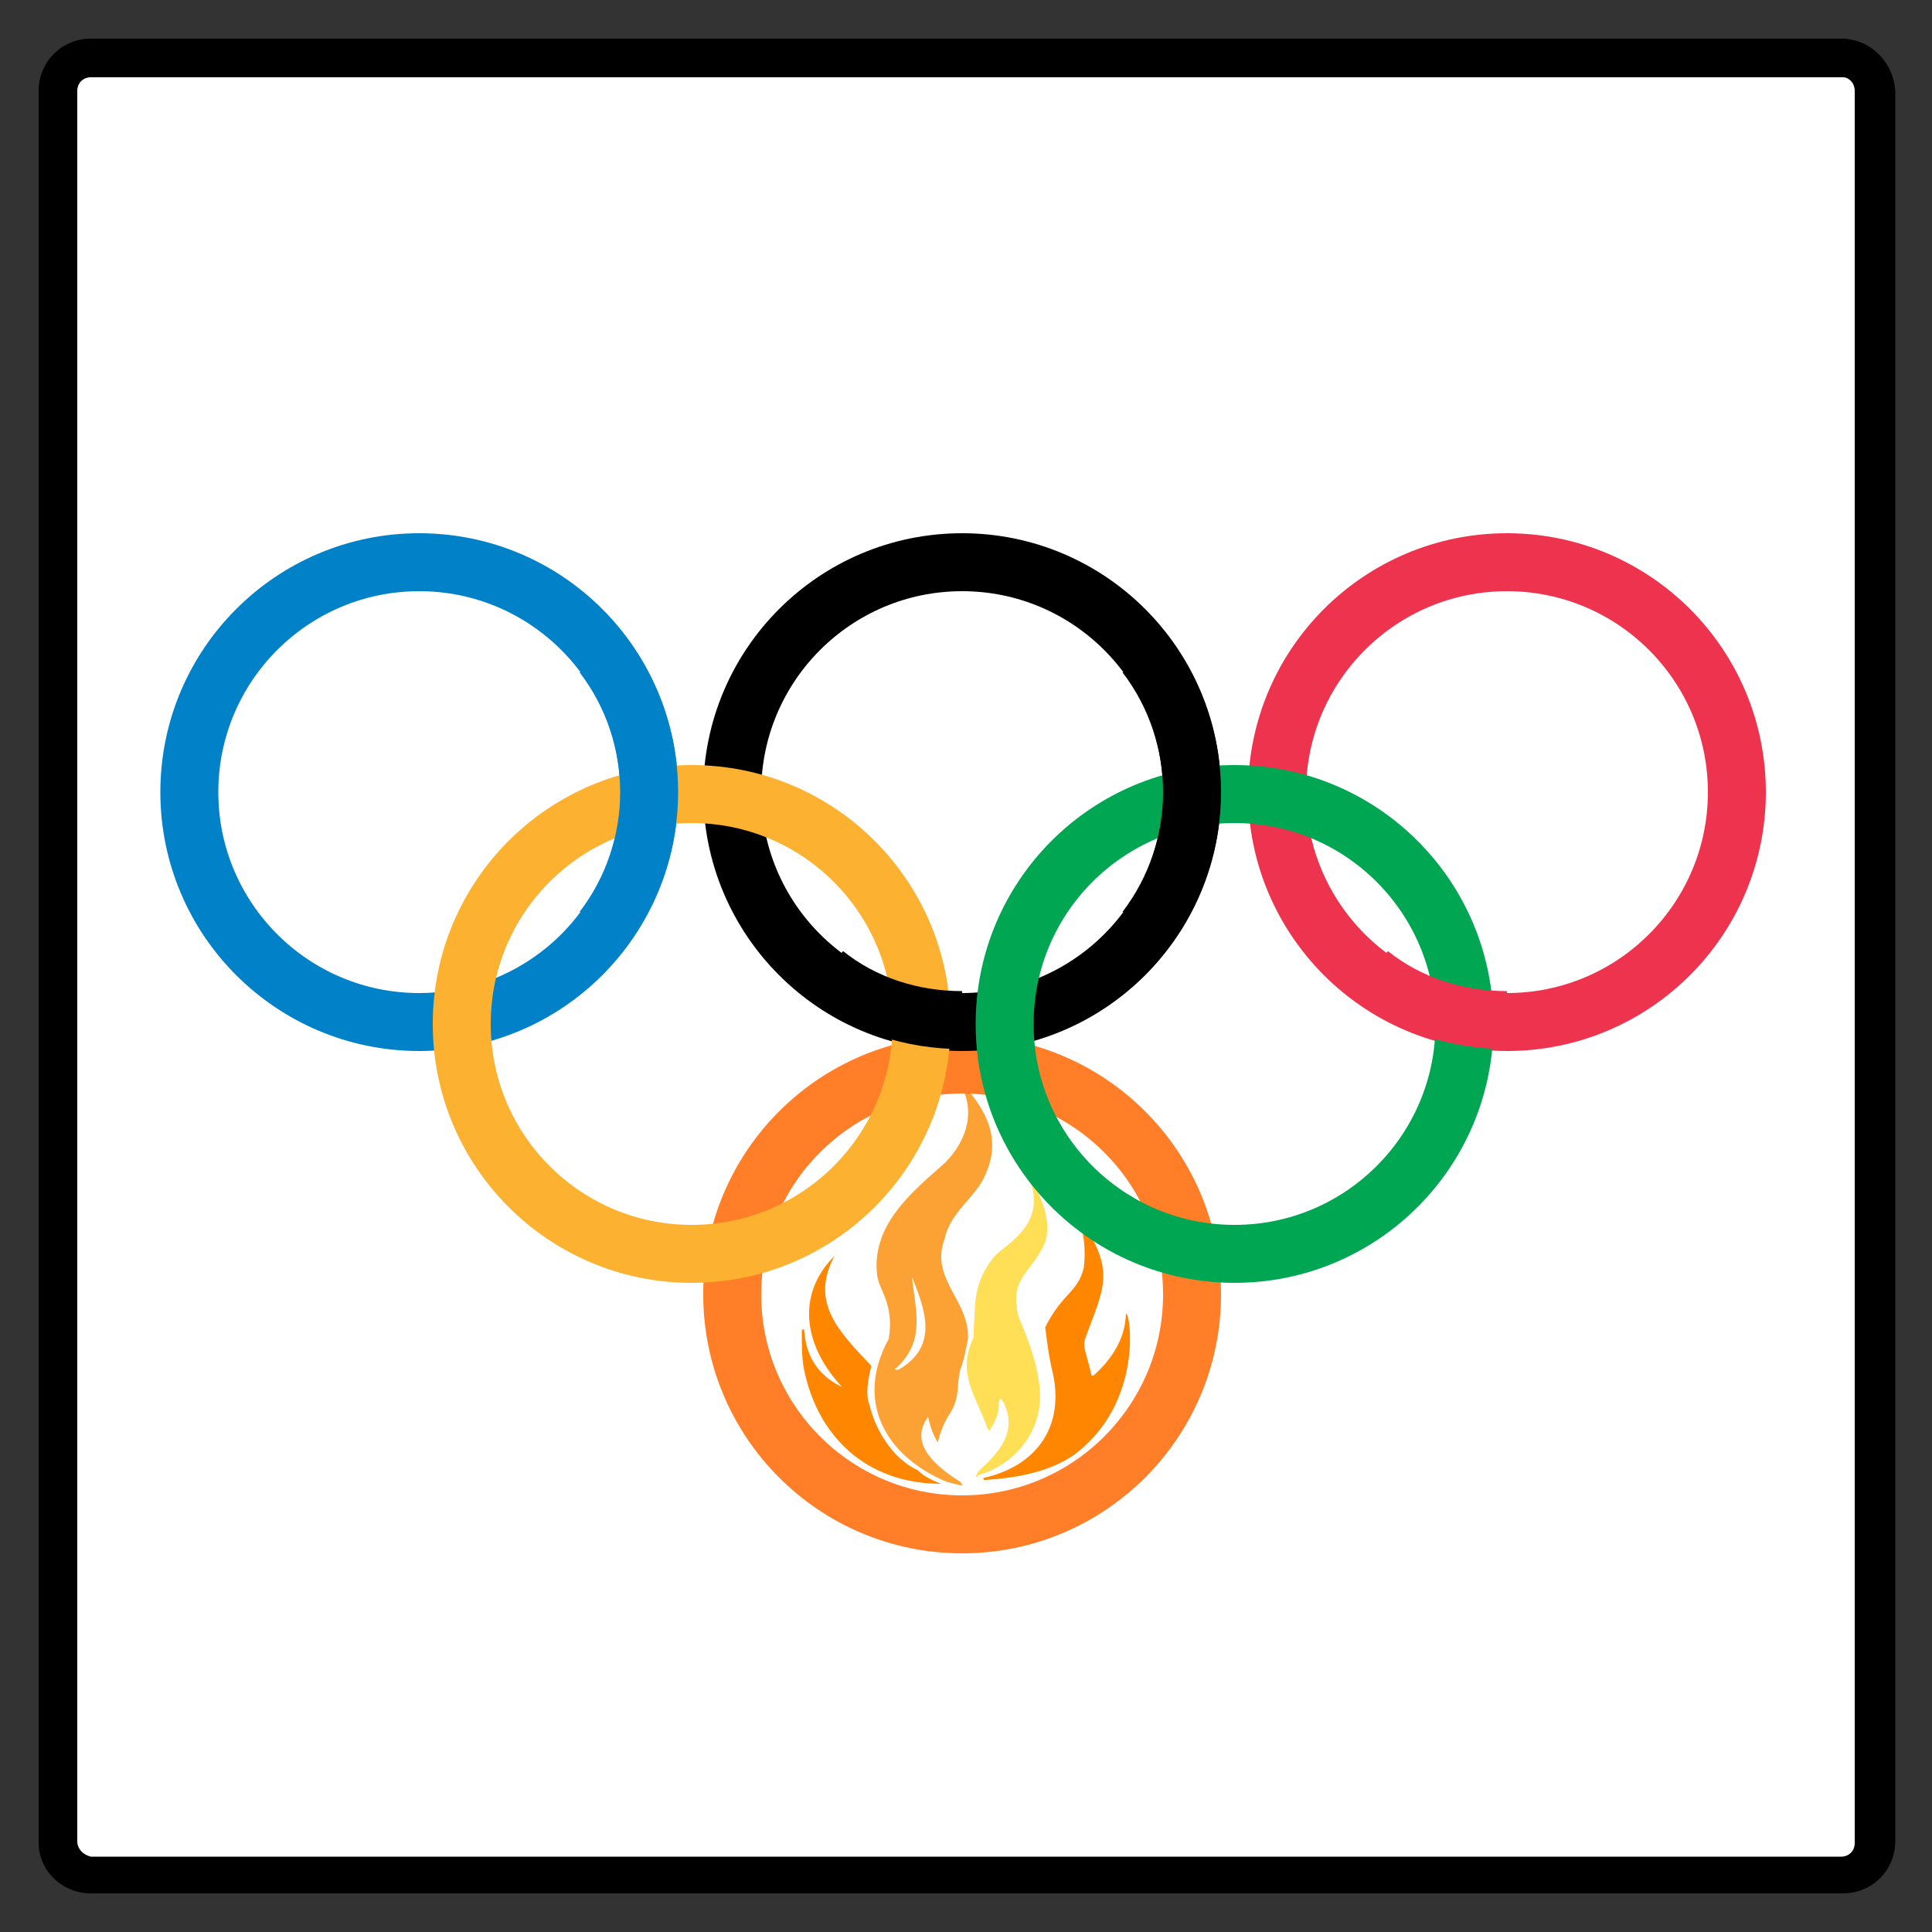 <?xml version="1.0" encoding="utf-8"?>
<!-- Generator: Adobe Illustrator 23.0.3, SVG Export Plug-In . SVG Version: 6.00 Build 0)  -->
<svg version="1.1" id="Calque_1" xmlns="http://www.w3.org/2000/svg" xmlns:xlink="http://www.w3.org/1999/xlink" x="0px" y="0px"
	 viewBox="0 0 100 100" style="enable-background:new 0 0 100 100;" xml:space="preserve">
<rect x="0" y="0" width="100" height="100" fill="#333333" stroke="none"/>
<style type="text/css">
	.st0{fill:#FFFFFF;}
	.st1{fill:#FFDF55;}
	.st2{fill:#FF8600;}
	.st3{fill:#FCA133;}
	.st4{fill:none;stroke:#FF7E27;stroke-width:3;}
	.st5{fill:none;stroke:#0081C8;stroke-width:3;}
	.st6{fill:none;stroke:#000000;stroke-width:3;}
	.st7{fill:none;stroke:#EE334E;stroke-width:3;}
	.st8{fill:none;stroke:#FCB131;stroke-width:3;}
	.st9{fill:none;stroke:#00A651;stroke-width:3;}
</style>
<g>
	<path class="st0" d="M4.7,97C3.7,97,3,96.3,3,95.3V4.7C3,3.7,3.7,3,4.7,3h90.7C96.3,3,97,3.7,97,4.7v90.7c0,0.9-0.7,1.7-1.7,1.7
		H4.7z"/>
	<path d="M4.7,2v2h90.7C95.7,4,96,4.3,96,4.7v90.7c0,0.4-0.3,0.7-0.7,0.7H4.7C4.3,96,4,95.7,4,95.3V4.7C4,4.3,4.3,4,4.7,4V2 M4.7,2
		C3.2,2,2,3.2,2,4.7v90.7C2,96.8,3.2,98,4.7,98h90.7c1.5,0,2.7-1.2,2.7-2.7V4.7C98,3.2,96.8,2,95.3,2H4.7L4.7,2z"/>
</g>
<path class="st1" d="M53.2,60.8C53.1,60.8,53.1,60.8,53.2,60.8c1.1,2.5-1,3.5-1.7,4.2c-1.2,1.4-1,2.7-1.1,3.8c0,0.2,0,0.3,0,0.4
	c-0.9,1.9,0.1,3,0.7,4.7c0.1,0.2,0.1,0.2,0.2,0c0.2-0.3,0.4-0.7,0.4-1.2c0-0.4,0.1-0.4,0.3,0c0.6,1.4-0.2,2.4-1.3,3.4
	c-0.1,0.1-0.2,0.3-0.2,0.4c0.1-0.1,0.2-0.2,0.3-0.2c1.6-0.5,2.8-1.9,3-3.5c0.2-1.4-0.5-3.3-1.1-4.7c-0.4-1.9,0.5-2.1,1.2-3.4
	C54.6,63.6,54,62,53.2,60.8z"/>
<path class="st2" d="M48.7,76.8c-3.8,0-6.4-2.4-7.1-6c-0.1-0.6-0.1-1.2-0.1-1.9c0,0,0-0.1,0.1-0.1c0.1,0.1-0.1,2,2,3
	c0.1,0,0.1,0,0,0c-1.9-2-2.5-4.7-0.4-6.8c0,0,0,0,0,0c-1.3,2.4,0.2,3.9,1.9,5.7c-0.2,0.8-0.3,1.5-0.1,2c0.3,1.3,1.2,2.8,2.5,3.4
	C47.8,76.4,48.2,76.6,48.7,76.8z"/>
<path class="st2" d="M58.3,68c-0.1,0,0.2,1.5-1.7,3.2c0,0-0.1,0-0.1,0c-0.3-1.3-0.5-1.5-0.3-2c0.9-2.5,1.6-3.4-0.3-6.1
	c-0.2-0.2,0.4,0.8,0.2,2.5c-0.3,1.3-1.1,1.3-2,3.1c0.1,0.8,0.2,1.6,0.4,2.4c0.6,2.8-0.9,4.8-3.6,5.4c0,0.1,0,0.1,0.1,0.1
	c1.6-0.1,3.3-0.4,4.6-1.3C59.2,72.6,58.5,68,58.3,68z M56.6,65.2C56.6,65.2,56.6,65.2,56.6,65.2C56.6,65.3,56.6,65.3,56.6,65.2z"/>
<path class="st3" d="M51,60.8c0.7-1.5,0.3-2.8-0.6-4c-0.8-1.1-1-1.1-0.9-1c1.1,1.5,0.6,3.2-0.6,4.4c-1.7,1.5-3.8,3.2-3.5,5.8
	c0.1,0.8,0.9,1.5,0.6,3.3c-1.8,3.3-0.1,6.1,3,7.4l0.8,0.2c0-0.1-0.1-0.2-0.1-0.2c-1.1-0.7-2.7-1.9-1.7-3.3c0.1-0.2,0,0.3,0.5,1.2
	c0.1,0.2,0-0.4,0.7-1.5c0.5-0.8,0.3-1.4,0.5-2.2c0.2-0.5,0.3-1.1,0.4-1.6c0.1-2-2-3.1-1.2-5.2C49.2,62.7,50.5,62,51,60.8z
	 M46.5,70.9c-0.1,0-0.3,0-0.1-0.1c1.5-1.4,1-2.9,0.8-4.7c0-0.1,0-0.1,0,0C47.9,67.8,48.6,69.7,46.5,70.9z"/>
<circle class="st4" cx="49.8" cy="67" r="11.9"/>
<g>
	<circle class="st5" cx="21.7" cy="41" r="11.9"/>
	<circle class="st6" cx="49.8" cy="41" r="11.9"/>
	<circle class="st7" cx="78" cy="41" r="11.9"/>
	<circle class="st8" cx="35.8" cy="53" r="11.9"/>
	<circle class="st9" cx="63.9" cy="53" r="11.9"/>
	<path class="st5" d="M31.2,33.9c3.2,4.2,3.2,10,0,14.2"/>
	<path class="st6" d="M59.3,33.9c3.2,4.2,3.2,10,0,14.2 M49.8,52.8c-2.6,0-5.1-0.8-7.1-2.4"/>
	<path class="st7" d="M78,52.8c-2.6,0-5.1-0.8-7.1-2.4"/>
</g>
</svg>
